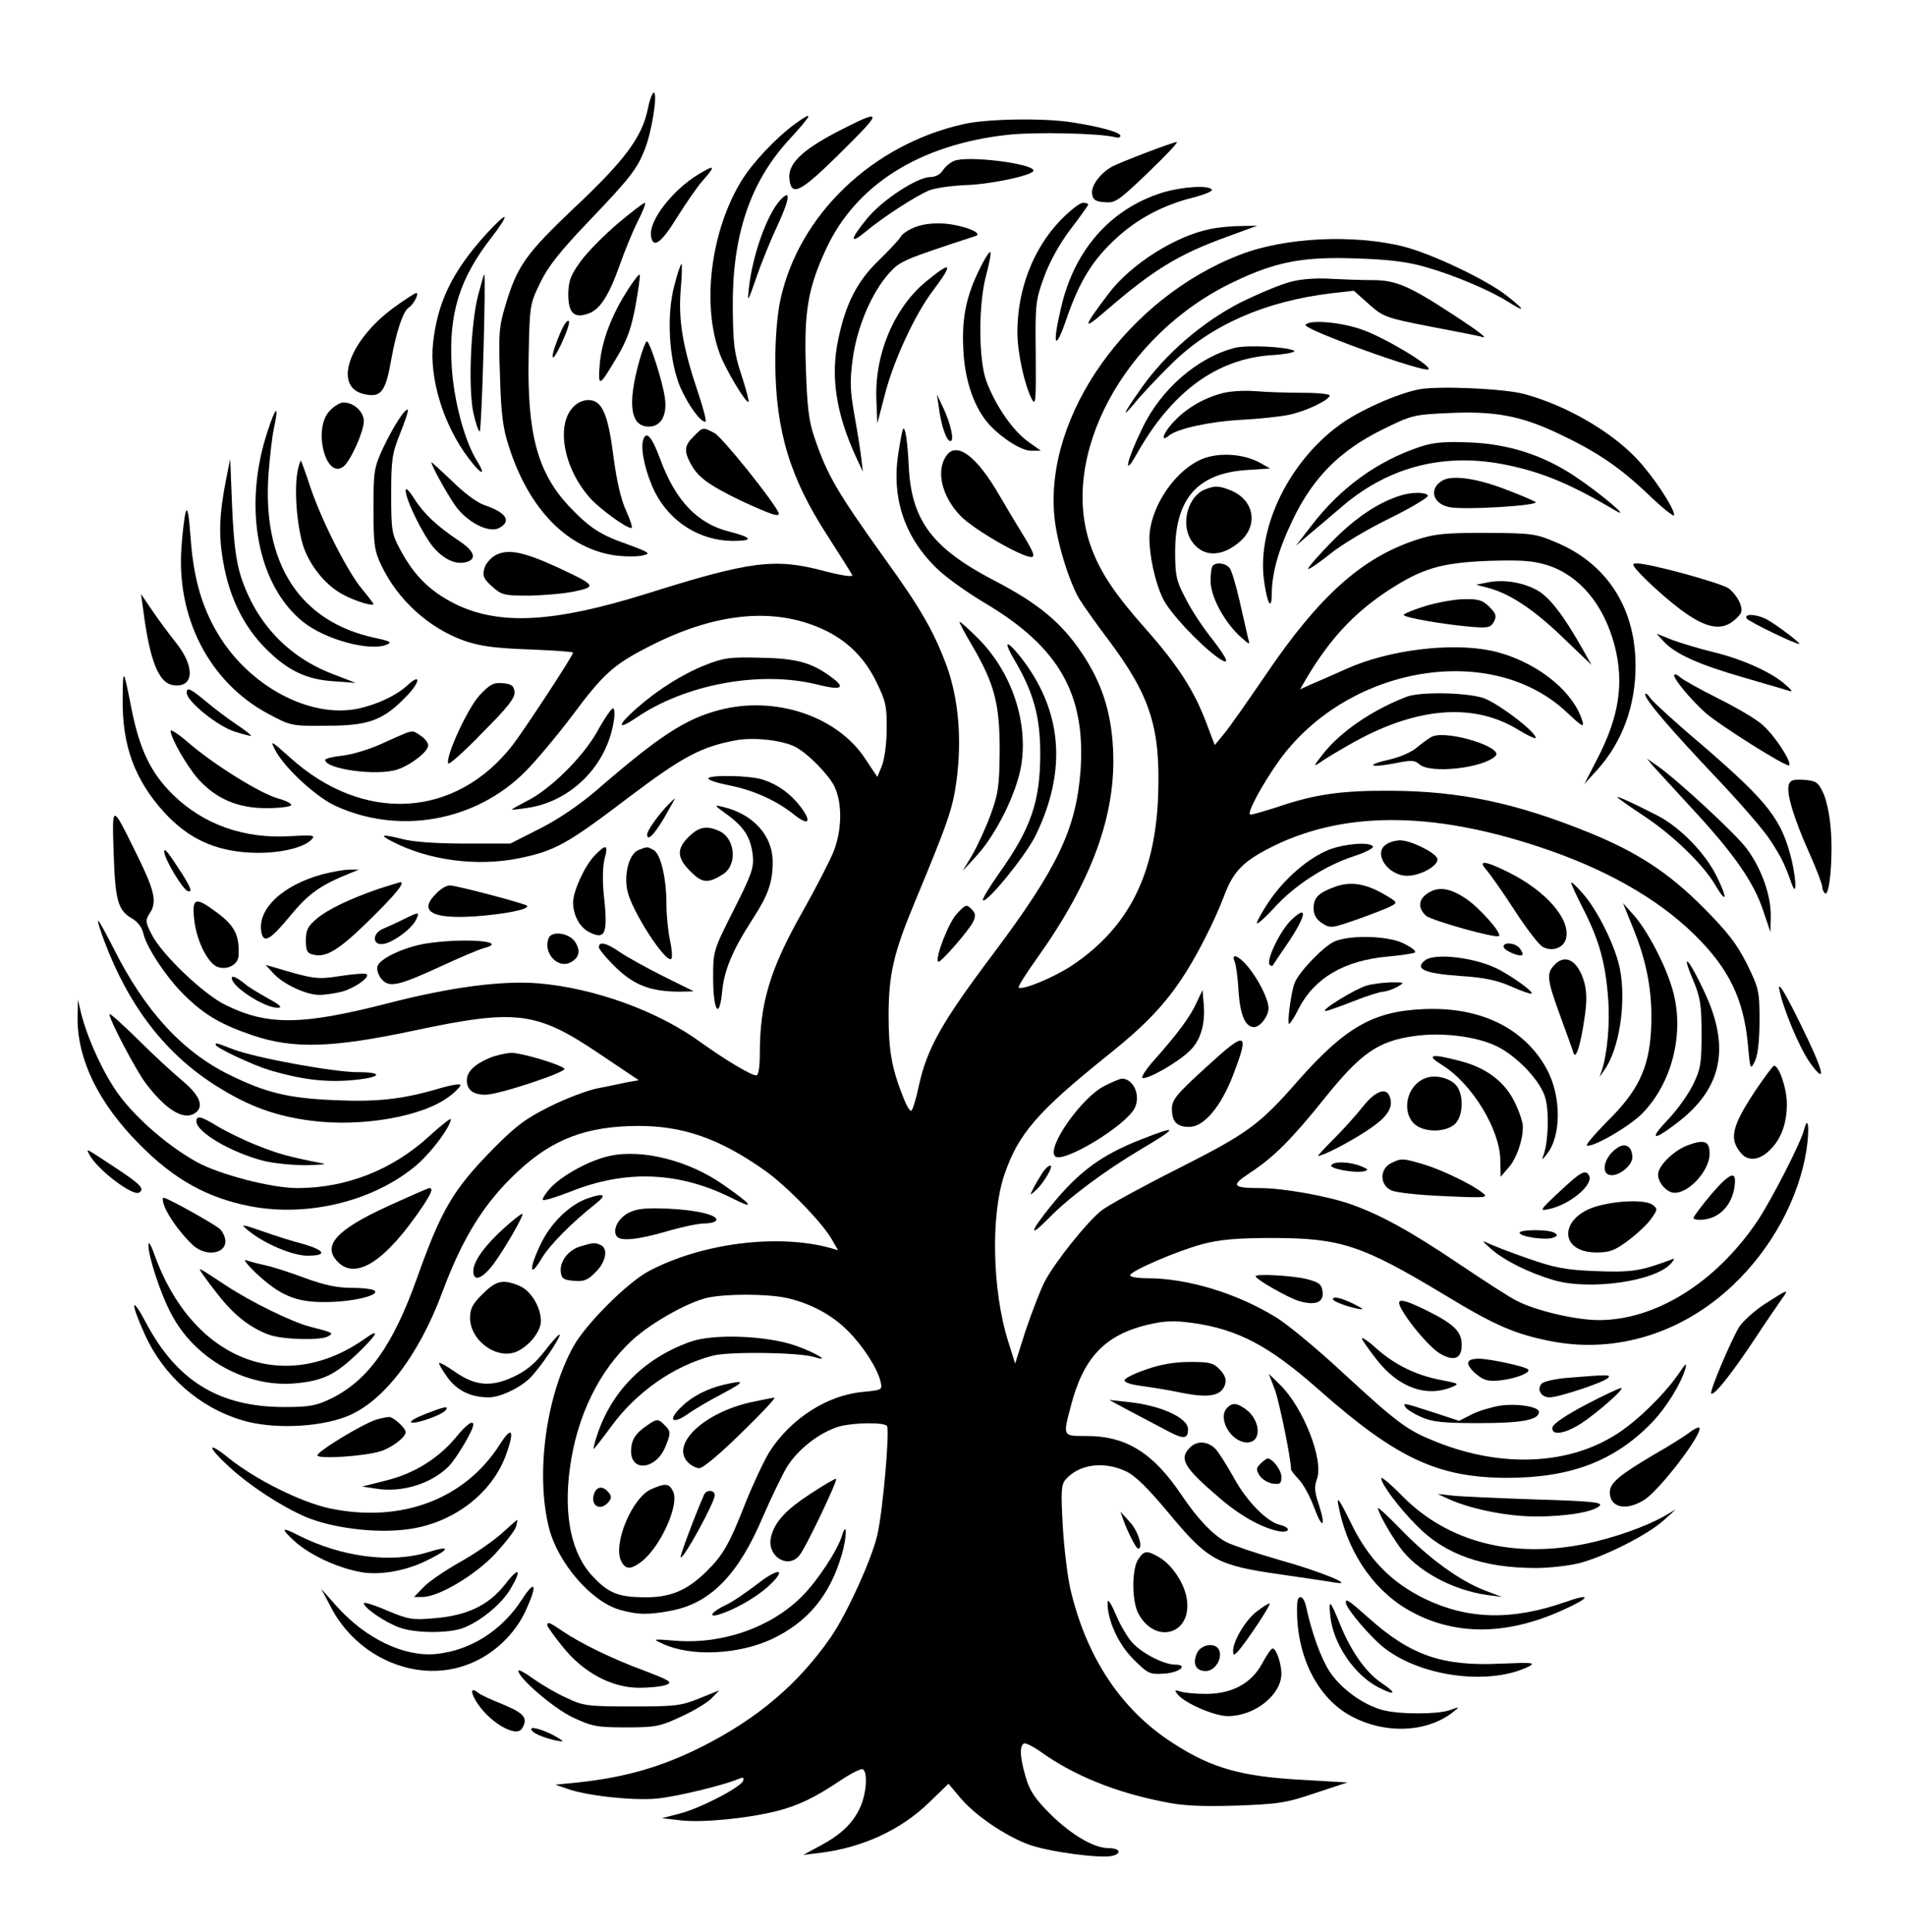 <?xml version="1.0" standalone="no"?>
<!DOCTYPE svg PUBLIC "-//W3C//DTD SVG 20010904//EN"
 "http://www.w3.org/TR/2001/REC-SVG-20010904/DTD/svg10.dtd">
<svg version="1.0" xmlns="http://www.w3.org/2000/svg"
 width="592pt" height="600pt" viewBox="0 0 592 600"
 preserveAspectRatio="xMidYMid meet">

<g transform="translate(0,600) scale(0.1,-0.1)"
fill="#000000" stroke="none">
<path d="M2012 5661 c-18 -87 -72 -160 -230 -308 -148 -141 -176 -179 -212
-301 -20 -66 -22 -89 -17 -220 3 -114 9 -163 27 -217 63 -199 185 -322 337
-341 29 -3 65 -3 80 1 25 6 21 9 -47 34 -88 31 -118 51 -184 120 -97 105 -129
225 -124 466 3 157 4 161 36 227 24 50 62 98 150 190 129 135 151 163 175 225
21 53 39 165 29 175 -4 4 -14 -19 -20 -51z"/>
<path d="M2469 5615 c-61 -45 -133 -122 -167 -178 -95 -157 -123 -384 -66
-537 18 -48 82 -155 89 -148 2 2 -8 40 -22 83 -23 69 -26 98 -27 210 -2 222
53 387 172 518 77 84 82 96 21 52z"/>
<path d="M2597 5589 c-108 -57 -151 -99 -145 -146 6 -54 34 -40 149 73 146
144 146 150 -4 73z"/>
<path d="M2995 5615 c-285 -63 -514 -282 -571 -546 -10 -45 -16 -120 -16 -194
1 -212 45 -359 163 -540 39 -61 73 -115 76 -121 3 -7 -32 -2 -89 13 -152 40
-226 31 -553 -72 -286 -89 -454 -98 -591 -31 -79 40 -128 88 -172 171 -25 46
-27 59 -27 170 0 108 3 127 28 189 15 38 26 70 24 73 -8 7 -45 -51 -77 -118
-28 -61 -30 -71 -30 -189 0 -110 3 -131 24 -175 51 -108 148 -196 258 -235 49
-17 94 -23 201 -27 75 -3 137 -7 137 -10 0 -9 -146 -232 -187 -286 -177 -229
-465 -246 -693 -39 -59 53 -62 54 -45 22 28 -54 124 -143 185 -172 198 -92
436 -50 591 105 34 34 100 113 146 174 96 129 128 158 233 212 207 108 392
127 545 57 75 -34 130 -88 167 -164 29 -59 33 -76 32 -147 0 -46 -7 -94 -15
-114 l-14 -34 -38 57 c-87 132 -279 196 -452 151 -107 -28 -188 -81 -385 -252
-52 -44 -118 -89 -174 -117 l-91 -46 -140 0 c-89 0 -161 5 -195 14 -63 16 -74
14 -33 -7 113 -59 263 -79 393 -53 114 23 151 44 342 189 168 127 226 158 335
178 55 10 144 0 184 -21 39 -21 100 -83 120 -121 26 -53 25 -139 -4 -209 -13
-30 -55 -112 -94 -181 -101 -178 -133 -284 -133 -441 0 -42 -4 -68 -11 -68
-16 0 -96 48 -170 101 -135 99 -332 170 -507 185 -115 9 -274 -12 -471 -63
-262 -67 -369 -69 -499 -5 -68 32 -200 158 -231 220 -20 39 -20 44 -5 67 23
35 13 73 -46 191 -73 148 -72 148 -67 -6 5 -146 13 -177 56 -202 18 -10 32
-28 36 -46 9 -44 76 -144 132 -197 61 -59 112 -88 209 -121 125 -42 245 -39
499 15 320 68 381 60 577 -72 l122 -82 -35 -6 c-19 -4 -60 -13 -92 -19 -32 -6
-100 -32 -150 -57 -76 -38 -106 -61 -176 -132 -124 -126 -160 -188 -236 -401
-74 -208 -151 -316 -265 -373 -48 -23 -67 -27 -147 -27 -201 0 -333 80 -429
261 -47 89 -50 65 -4 -36 58 -128 168 -226 302 -266 92 -28 234 -23 323 11
114 44 225 188 299 387 64 172 132 280 236 376 106 99 212 139 369 140 141 1
256 -39 396 -138 67 -47 180 -163 209 -215 l19 -33 -24 7 c-164 45 -400 15
-564 -72 -66 -35 -194 -163 -233 -232 -86 -154 -119 -397 -77 -565 28 -110
132 -230 221 -255 57 -16 91 -16 166 -1 118 25 203 114 277 289 24 55 57 124
74 154 35 57 103 110 165 128 46 12 139 13 147 1 9 -15 -13 -265 -30 -338 -17
-75 -95 -246 -144 -317 -101 -146 -228 -254 -403 -342 -124 -62 -235 -94 -383
-110 l-70 -7 38 -13 c62 -22 205 -37 278 -30 61 6 206 41 253 61 14 6 18 5 14
-6 -7 -20 -134 -86 -198 -102 l-54 -14 61 -7 c66 -7 204 6 295 29 68 17 121
43 201 97 32 21 62 36 67 33 16 -10 11 -77 -9 -120 -23 -49 -60 -84 -126 -119
l-50 -27 50 6 c132 16 251 70 340 156 l61 59 37 -44 c44 -53 138 -117 210
-144 60 -23 225 -45 262 -36 31 8 23 24 -12 24 -45 0 -115 41 -180 105 -48 48
-65 73 -77 115 -18 61 -20 96 -6 105 5 3 31 -10 57 -29 99 -70 226 -122 372
-151 65 -14 117 -16 230 -13 132 5 155 8 246 39 l100 33 -138 8 c-190 10 -283
36 -402 113 -162 103 -271 267 -321 482 -8 37 -19 123 -23 192 -6 108 -5 129
8 145 41 48 117 59 187 27 30 -14 68 -51 137 -134 120 -144 148 -159 345 -187
75 -11 151 -22 167 -25 70 -12 -45 35 -171 70 -70 20 -144 45 -164 55 -41 21
-90 72 -139 145 -89 133 -173 185 -296 185 -75 0 -74 -2 -49 93 39 151 106
221 240 253 52 12 81 13 139 5 141 -20 237 -71 391 -207 242 -214 370 -273
584 -274 198 0 335 52 451 172 45 47 90 120 104 168 5 19 0 15 -20 -15 -44
-64 -125 -144 -189 -186 -150 -99 -359 -109 -563 -28 -93 37 -119 56 -297 220
-80 74 -172 150 -205 169 -121 74 -273 120 -398 120 -29 0 -53 4 -53 9 0 13
146 76 225 97 53 14 106 19 215 19 215 0 280 -22 539 -178 158 -96 220 -122
336 -144 198 -36 400 27 556 174 122 115 206 270 230 422 10 69 5 111 -8 61
-11 -42 -102 -219 -145 -283 -129 -191 -316 -307 -492 -307 -71 0 -195 29
-253 59 -22 10 -103 63 -182 116 -150 101 -246 154 -339 186 -72 25 -209 49
-277 49 -88 0 -93 8 -33 47 74 49 127 101 233 233 111 138 164 176 276 192 88
13 198 -1 261 -33 63 -32 135 -109 148 -160 12 -42 9 -133 -5 -174 -7 -20 -7
-20 9 0 46 56 46 181 0 265 -69 126 -204 193 -379 186 -158 -6 -245 -55 -392
-221 -122 -140 -158 -165 -375 -275 -111 -56 -217 -114 -236 -129 -46 -36
-147 -163 -178 -223 -14 -28 -40 -96 -59 -152 l-32 -101 -22 70 c-49 156 -54
390 -12 515 43 128 104 198 321 372 110 88 170 149 227 233 47 69 104 181 134
260 28 75 56 106 136 148 225 118 504 120 846 6 202 -67 365 -159 480 -272
107 -105 153 -200 166 -342 7 -79 8 -79 22 -50 9 19 14 64 14 126 0 91 -2 99
-39 175 -32 63 -59 98 -135 175 -111 111 -207 173 -360 235 -223 90 -396 127
-611 128 -155 1 -237 -11 -354 -51 -38 -12 -75 -23 -82 -23 -15 0 38 97 92
172 215 292 658 365 890 146 47 -44 55 -49 49 -28 -29 97 -150 190 -283 219
-125 26 -316 3 -447 -55 -44 -20 -95 -42 -114 -50 l-33 -15 22 38 c72 120 147
200 250 268 107 70 166 87 312 93 102 3 137 1 183 -13 101 -32 176 -122 210
-250 30 -117 14 -222 -55 -354 l-39 -76 41 45 c77 86 118 198 118 322 0 180
-89 318 -248 384 -63 27 -76 28 -217 29 -131 0 -159 -3 -220 -23 -167 -56
-299 -175 -463 -417 -56 -82 -114 -165 -130 -184 l-29 -35 -27 71 c-38 100
-88 177 -186 288 -96 108 -141 175 -170 253 -105 281 100 665 443 827 131 63
218 79 387 72 96 -3 157 -11 210 -27 85 -24 198 -72 252 -106 57 -36 57 -29 0
16 -62 50 -235 132 -322 154 -154 39 -370 29 -508 -25 -349 -134 -608 -499
-577 -814 7 -77 45 -200 77 -255 12 -19 51 -75 89 -125 133 -177 164 -276 156
-490 -10 -244 -93 -407 -268 -524 -56 -37 -155 -78 -165 -68 -3 2 22 42 55 88
173 242 249 451 238 654 -6 117 -36 206 -97 297 -63 94 -135 154 -272 225
-190 99 -255 184 -265 346 -4 86 -11 132 -18 125 -2 -2 -9 -37 -15 -77 -21
-135 18 -255 114 -351 28 -29 98 -79 155 -113 231 -137 314 -284 297 -522 -14
-180 -71 -301 -273 -570 -158 -210 -204 -292 -229 -407 -9 -43 -20 -78 -24
-78 -5 0 -15 17 -23 38 -37 92 -47 148 -47 257 0 127 15 194 80 350 106 255
119 293 131 381 17 129 6 253 -30 354 -40 108 -81 180 -193 335 -148 207 -178
258 -218 375 -18 52 -23 95 -27 217 -6 173 6 247 62 368 92 200 289 325 562
356 89 10 290 5 336 -7 9 -3 17 -1 17 4 0 11 -61 28 -150 42 -89 14 -263 11
-335 -5z m-553 -3646 c73 -16 142 -52 192 -103 46 -46 91 -115 101 -157 6 -26
5 -26 -54 -32 -111 -10 -224 -82 -291 -186 -17 -28 -51 -100 -75 -160 -50
-128 -70 -162 -122 -213 -62 -60 -113 -80 -194 -79 -78 1 -109 13 -156 63 -68
70 -93 189 -73 338 22 163 91 303 194 398 58 53 171 117 232 131 56 13 184 13
246 0z"/>
<path d="M2145 1833 c-149 -53 -252 -160 -295 -305 -5 -16 -7 -28 -6 -28 2 0
26 31 54 69 78 107 193 188 314 220 49 14 270 11 318 -4 54 -17 3 14 -60 36
-90 31 -254 37 -325 12z"/>
<path d="M2247 1699 c-50 -12 -96 -35 -129 -67 -48 -45 -29 -59 25 -19 18 12
63 39 102 59 71 38 71 43 2 27z"/>
<path d="M2333 1645 c-145 -32 -249 -129 -198 -185 10 -11 27 -20 37 -20 12 0
67 47 131 110 62 60 108 109 102 109 -5 0 -38 -7 -72 -14z"/>
<path d="M2010 1573 c-38 -26 -49 -45 -50 -80 0 -66 77 -57 106 12 18 43 18
50 -2 69 -19 20 -24 20 -54 -1z"/>
<path d="M2023 1375 c-60 -26 -121 -173 -93 -225 14 -26 30 -25 64 1 59 47
118 179 96 218 -12 24 -23 25 -67 6z"/>
<path d="M1845 1360 c-12 -37 20 -55 45 -25 10 12 10 18 0 30 -17 21 -37 19
-45 -5z"/>
<path d="M2187 1358 c-31 -71 -76 -192 -73 -195 8 -8 106 171 106 193 0 17
-26 18 -33 2z"/>
<path d="M3560 5526 c-47 -18 -94 -37 -105 -43 -37 -20 -67 -60 -63 -85 2 -18
10 -24 39 -26 33 -3 43 4 135 92 54 52 95 95 89 95 -5 0 -48 -15 -95 -33z"/>
<path d="M2963 5500 c-12 -5 -28 -18 -35 -30 -8 -12 -23 -20 -39 -20 -40 0
-150 -72 -196 -129 -53 -64 -55 -83 -5 -41 51 43 160 114 199 129 18 7 67 14
110 16 79 2 213 31 213 45 0 22 -207 48 -247 30z"/>
<path d="M2170 5459 c-81 -49 -155 -144 -148 -192 6 -41 32 -22 81 58 27 43
62 94 78 112 43 49 41 53 -11 22z"/>
<path d="M3608 5401 c-160 -51 -271 -178 -312 -355 -29 -122 -19 -141 17 -35
40 116 81 182 154 249 66 61 146 103 237 126 36 9 63 20 60 25 -9 15 -95 9
-156 -10z"/>
<path d="M2423 5378 c-41 -45 -86 -171 -97 -273 -5 -47 -4 -45 24 35 16 47 46
120 66 162 38 83 41 113 7 76z"/>
<path d="M1919 5306 c-42 -36 -94 -88 -115 -117 -32 -44 -38 -61 -39 -102 0
-59 18 -77 62 -61 36 12 64 55 98 151 15 43 40 104 56 136 16 31 26 57 22 57
-5 0 -42 -29 -84 -64z"/>
<path d="M3294 5316 c-85 -88 -134 -215 -134 -348 0 -63 22 -164 45 -208 12
-22 13 -4 12 140 -2 157 0 169 26 240 17 47 48 103 82 148 30 39 55 74 55 77
0 3 -8 5 -17 5 -9 0 -40 -24 -69 -54z"/>
<path d="M1510 5273 c-105 -116 -151 -211 -165 -339 -12 -110 33 -256 111
-358 40 -53 56 -56 24 -5 -38 62 -71 188 -77 291 -10 163 24 273 124 401 25
32 43 60 40 63 -2 3 -28 -21 -57 -53z"/>
<path d="M2846 5296 c-22 -8 -44 -22 -49 -32 -5 -9 -36 -42 -68 -73 -67 -65
-102 -134 -125 -243 -25 -116 -8 -231 55 -368 l21 -45 -4 35 c-2 19 -11 79
-21 134 -15 85 -16 110 -6 185 14 98 59 203 113 263 33 37 45 42 268 115 25 8
-32 32 -91 38 -35 3 -68 0 -93 -9z"/>
<path d="M3761 5289 c-109 -21 -248 -109 -317 -200 -82 -108 -84 -119 -9 -54
147 127 225 175 377 230 l93 34 -50 -1 c-27 0 -70 -4 -94 -9z"/>
<path d="M3047 5173 c-45 -88 -60 -157 -55 -257 4 -97 34 -184 81 -235 41 -44
100 -81 130 -81 l30 0 -42 30 c-46 34 -98 109 -127 185 -25 67 -26 242 0 334
9 35 15 65 12 68 -2 3 -16 -17 -29 -44z"/>
<path d="M2095 5115 c-26 -94 -17 -238 19 -320 26 -57 61 -105 77 -105 4 0 -5
38 -21 85 -49 145 -63 227 -56 321 4 46 5 84 3 84 -3 0 -13 -29 -22 -65z"/>
<path d="M2878 5127 c-100 -81 -162 -227 -156 -369 l3 -73 23 88 c27 107 95
253 151 326 63 84 57 92 -21 28z"/>
<path d="M1485 5083 c-23 -89 -31 -286 -15 -364 7 -32 16 -59 20 -59 6 0 20
478 14 488 -1 1 -9 -28 -19 -65z"/>
<path d="M1952 5103 c-52 -80 -83 -162 -89 -232 -6 -76 -3 -75 54 21 31 52 44
89 57 159 9 50 15 93 13 96 -3 2 -18 -18 -35 -44z"/>
<path d="M4010 5125 c-30 -7 -101 -37 -158 -65 -117 -60 -232 -159 -306 -264
-58 -82 -66 -101 -20 -46 20 25 72 80 115 122 120 118 287 192 493 217 l71 8
46 -41 c45 -40 52 -43 190 -70 79 -15 150 -29 157 -31 28 -10 7 8 -88 70 -133
87 -175 105 -247 105 -32 0 -89 2 -128 4 -42 3 -92 0 -125 -9z"/>
<path d="M1225 5046 c-144 -105 -193 -252 -90 -271 49 -10 63 10 80 107 16 89
37 152 55 163 14 8 33 45 23 45 -4 0 -35 -20 -68 -44z"/>
<path d="M1742 4970 c-34 -77 -34 -112 -1 -43 17 35 29 69 26 75 -3 7 -14 -7
-25 -32z"/>
<path d="M4055 4991 c-8 -14 369 -150 382 -138 10 11 -139 100 -206 123 -67
24 -165 32 -176 15z"/>
<path d="M1986 4880 c-38 -135 -28 -205 29 -205 38 0 58 35 50 90 -7 51 -47
175 -56 175 -3 0 -14 -27 -23 -60z"/>
<path d="M3837 4920 c-116 -29 -231 -128 -289 -250 -48 -98 -61 -157 -19 -83
109 195 249 299 422 310 44 3 75 9 68 14 -24 12 -142 18 -182 9z"/>
<path d="M4409 4791 c-69 -13 -190 -67 -250 -112 -154 -113 -252 -312 -234
-474 9 -73 24 -107 25 -53 0 68 21 142 66 235 62 129 145 213 276 278 93 46
99 47 205 52 144 7 225 -8 340 -62 123 -58 193 -105 286 -194 42 -40 77 -68
77 -61 0 23 -68 125 -118 177 -82 86 -221 165 -347 199 -62 17 -264 26 -326
15z"/>
<path d="M3790 4777 c-59 -17 -111 -49 -150 -93 -30 -34 -35 -59 -8 -36 27 21
127 43 223 48 55 3 123 10 150 16 52 11 125 46 125 60 0 4 -37 8 -82 8 -46 0
-112 2 -148 5 -38 3 -84 0 -110 -8z"/>
<path d="M2916 4735 c7 -57 24 -105 36 -105 13 0 1 54 -23 105 l-19 40 6 -40z"/>
<path d="M1797 4749 c-73 -43 -56 -191 34 -294 31 -35 113 -95 130 -95 5 0 -3
24 -16 53 -16 34 -30 94 -40 172 -16 125 -34 168 -71 172 -10 2 -27 -2 -37 -8z"/>
<path d="M1025 4725 c-55 -54 -13 -219 43 -173 22 19 62 108 62 140 0 29 -31
58 -63 58 -10 0 -29 -11 -42 -25z"/>
<path d="M832 4663 c-79 -235 -33 -481 110 -595 68 -54 203 -91 257 -71 20 8
16 11 -35 22 -233 50 -350 231 -330 509 4 51 11 116 17 143 16 73 6 69 -19 -8z"/>
<path d="M2155 4645 c-29 -28 -31 -45 -11 -83 23 -44 56 -68 157 -117 93 -43
124 -54 117 -37 -16 36 -176 236 -199 247 -36 19 -36 19 -64 -10z"/>
<path d="M1997 4631 c-8 -30 10 -105 37 -159 47 -93 139 -151 241 -152 67 0
63 10 -10 29 -98 24 -167 96 -214 224 -27 73 -45 92 -54 58z"/>
<path d="M4410 4612 c-132 -44 -247 -127 -337 -245 l-48 -62 41 35 c23 19 70
59 105 89 146 124 321 167 513 126 110 -23 197 -60 334 -141 53 -31 -51 57
-127 107 -99 66 -208 101 -331 105 -73 3 -108 0 -150 -14z"/>
<path d="M2942 4588 c-37 -47 -18 -129 42 -191 41 -42 189 -127 219 -127 13 0
7 15 -22 63 -21 34 -57 94 -79 132 -68 117 -128 162 -160 123z"/>
<path d="M3722 4569 c-81 -41 -151 -151 -152 -240 0 -56 18 -139 42 -188 21
-44 111 -140 170 -183 42 -29 34 -8 -26 69 -25 32 -59 84 -75 117 -27 51 -31
68 -31 142 0 164 68 243 220 254 l75 5 -34 19 c-55 29 -137 32 -189 5z"/>
<path d="M703 4515 c-22 -111 -25 -177 -9 -264 19 -108 64 -198 131 -265 68
-69 128 -97 213 -102 l67 -5 -70 27 c-140 53 -240 159 -287 304 -15 48 -22
104 -27 215 l-6 150 -12 -60z"/>
<path d="M924 4535 c-12 -66 1 -196 25 -250 26 -59 72 -110 121 -134 36 -19
90 -35 90 -27 0 2 -16 23 -36 47 -45 54 -126 214 -160 316 -14 43 -28 80 -29
82 -2 1 -7 -13 -11 -34z"/>
<path d="M1340 4564 c0 -10 45 -92 73 -133 36 -52 105 -88 137 -71 40 21 23
48 -45 71 -24 8 -65 39 -102 76 -35 33 -63 59 -63 57z"/>
<path d="M4483 4509 c-46 -24 -35 -73 18 -84 45 -10 285 5 268 16 -8 5 -48 22
-90 38 -87 34 -164 46 -196 30z"/>
<path d="M1260 4477 c0 -30 55 -141 88 -179 34 -38 70 -53 103 -43 30 10 22
33 -22 63 -71 47 -112 86 -141 131 -16 26 -28 38 -28 28z"/>
<path d="M3743 4480 c-53 -21 -76 -105 -44 -157 33 -53 92 -56 150 -7 60 50
48 129 -24 160 -39 16 -51 16 -82 4z"/>
<path d="M4350 4461 c-70 -22 -140 -69 -213 -143 -43 -44 -76 -82 -74 -85 3
-2 34 19 69 47 34 28 118 78 186 111 67 33 120 65 117 70 -7 11 -49 11 -85 0z"/>
<path d="M577 4410 c-4 -14 -10 -61 -13 -105 -18 -222 86 -424 269 -522 71
-38 73 -38 182 -37 129 0 174 16 245 89 44 44 50 77 7 38 -35 -33 -95 -61
-155 -74 -150 -31 -338 70 -435 232 -51 86 -76 174 -85 299 -5 70 -10 97 -15
80z"/>
<path d="M1538 4275 c-15 -9 -31 -27 -34 -42 -6 -22 -1 -32 25 -55 29 -26 37
-28 114 -28 45 1 108 6 141 13 71 15 68 19 -57 77 -103 47 -151 56 -189 35z"/>
<path d="M3767 4243 c-4 -3 -7 -25 -7 -47 0 -48 41 -125 90 -171 33 -30 33
-30 26 -5 -3 14 -15 65 -26 114 -11 49 -25 95 -31 102 -12 15 -41 19 -52 7z"/>
<path d="M5081 4233 c28 -34 112 -109 158 -140 66 -45 110 -51 147 -20 25 22
27 28 19 52 -6 16 -21 36 -35 47 -23 17 -242 77 -284 78 -16 0 -17 -2 -5 -17z"/>
<path d="M4620 4191 l-35 -7 30 -8 c68 -16 143 -64 234 -151 l94 -90 -28 50
c-60 106 -102 160 -141 182 -46 25 -104 34 -154 24z"/>
<path d="M445 4105 c20 -157 48 -227 93 -233 64 -9 69 55 10 130 -23 29 -58
76 -76 103 l-34 50 7 -50z"/>
<path d="M4428 4118 c-38 -12 -68 -24 -68 -28 0 -8 126 -30 212 -37 50 -4 58
-2 68 16 9 18 7 25 -14 46 -21 21 -34 25 -78 24 -29 0 -83 -10 -120 -21z"/>
<path d="M5425 4079 c6 -9 149 -79 163 -79 9 0 -72 61 -100 76 -32 17 -72 19
-63 3z"/>
<path d="M2980 4068 c0 -3 18 -37 40 -74 69 -118 85 -180 85 -324 -1 -111 -4
-134 -28 -200 -15 -41 -41 -97 -57 -125 l-30 -50 45 49 c61 68 123 194 137
279 22 137 -31 293 -137 397 -30 30 -55 52 -55 48z"/>
<path d="M5169 4006 c36 -38 110 -71 246 -110 66 -19 129 -38 140 -41 15 -5
12 0 -10 19 -42 38 -136 80 -225 101 -41 10 -97 27 -125 37 l-50 20 24 -26z"/>
<path d="M3155 3943 c55 -95 76 -170 76 -283 0 -148 -28 -232 -127 -371 -31
-44 -54 -82 -51 -85 11 -11 131 136 163 200 100 204 84 392 -49 559 -45 55
-51 45 -12 -20z"/>
<path d="M2192 3935 c-71 -28 -148 -76 -216 -136 -59 -52 -60 -69 -1 -29 153
105 386 148 563 104 71 -18 89 -12 52 17 -65 50 -111 64 -225 66 -97 3 -117 0
-173 -22z"/>
<path d="M381 3830 c-2 -146 38 -253 129 -353 74 -81 156 -119 265 -125 86 -5
171 14 195 43 9 11 -2 12 -67 8 -143 -9 -270 35 -366 129 -68 67 -103 139
-128 264 -26 131 -27 133 -28 34z"/>
<path d="M5200 3902 c0 -12 48 -71 95 -114 39 -36 254 -172 262 -165 9 10 -45
93 -82 125 -19 18 -81 54 -137 82 -56 28 -110 58 -120 67 -10 9 -18 11 -18 5z"/>
<path d="M1490 3841 c-36 -38 -106 -189 -98 -212 2 -6 50 37 106 95 81 81 103
110 100 128 -2 18 -10 24 -36 26 -28 3 -40 -3 -72 -37z"/>
<path d="M580 3848 c0 -26 95 -103 148 -120 28 -9 52 -15 52 -13 0 2 -21 19
-47 36 -27 18 -69 50 -94 71 -48 40 -59 45 -59 26z"/>
<path d="M4369 3836 c-107 -41 -206 -109 -260 -178 -29 -37 -31 -41 -9 -26 14
10 54 34 89 54 203 117 383 134 524 49 31 -19 57 -31 57 -27 0 18 -102 97
-155 121 -44 20 -202 24 -246 7z"/>
<path d="M5110 3843 c0 -17 81 -111 226 -264 70 -74 144 -159 164 -191 33 -51
43 -71 65 -133 15 -42 15 6 1 69 -31 130 -70 181 -278 361 -82 69 -155 136
-163 148 -8 12 -15 16 -15 10z"/>
<path d="M1855 3728 c-45 -80 -146 -180 -219 -216 -25 -13 -46 -25 -46 -26 0
-2 23 1 50 5 135 21 244 131 266 267 4 23 3 42 -2 42 -5 0 -27 -32 -49 -72z"/>
<path d="M530 3730 c0 -22 52 -112 86 -150 55 -61 123 -90 210 -90 40 0 75 4
78 9 3 5 -15 14 -40 21 -57 16 -199 105 -276 171 -32 28 -58 45 -58 39z"/>
<path d="M1260 3723 c-8 -3 -44 -19 -79 -35 -36 -16 -89 -32 -118 -35 -29 -3
-53 -9 -53 -13 0 -29 162 -51 224 -30 43 14 96 56 96 75 0 8 -10 21 -22 29
-24 17 -25 17 -48 9z"/>
<path d="M4450 3713 c-8 -3 -29 -18 -46 -32 -17 -16 -54 -32 -88 -40 -76 -17
-64 -27 15 -12 53 11 63 10 78 -3 33 -30 198 -12 236 26 27 26 -145 80 -195
61z"/>
<path d="M5136 3619 c12 -13 67 -73 123 -134 126 -136 188 -225 217 -312 l23
-68 1 52 c0 63 -28 143 -73 205 -31 44 -217 216 -280 260 l-32 22 21 -25z"/>
<path d="M2200 3582 c0 -5 29 -14 64 -21 76 -15 147 -47 201 -90 47 -38 58
-25 21 24 -31 40 -69 68 -115 83 -39 14 -171 16 -171 4z"/>
<path d="M5556 3563 c-8 -26 14 -101 63 -211 23 -51 41 -99 41 -107 0 -7 4
-16 9 -20 14 -8 25 118 17 203 -3 42 -14 92 -24 111 -15 32 -22 36 -59 39 -33
2 -42 -1 -47 -15z"/>
<path d="M5025 3522 c6 -5 44 -32 85 -59 87 -58 181 -149 217 -211 36 -61 40
-45 6 24 -35 73 -113 153 -183 190 -80 41 -137 67 -125 56z"/>
<path d="M2068 3493 c-30 -33 -58 -74 -58 -85 0 -22 21 -2 53 52 19 33 34 60
33 60 -1 0 -14 -12 -28 -27z"/>
<path d="M2257 3471 c54 -39 74 -71 81 -126 4 -40 -2 -58 -59 -171 -63 -125
-64 -127 -64 -210 0 -103 19 -135 28 -44 6 66 32 129 95 226 48 74 62 114 62
177 0 82 -61 149 -155 171 -28 7 -28 6 12 -23z"/>
<path d="M2139 3401 c-38 -38 -37 -65 6 -108 36 -36 54 -38 101 -8 45 29 38
111 -12 134 -40 18 -63 13 -95 -18z"/>
<path d="M4308 3379 c-46 -26 1 -99 63 -99 43 0 101 34 93 54 -7 19 -83 56
-115 56 -13 0 -32 -5 -41 -11z"/>
<path d="M4128 3361 c-65 -26 -139 -90 -188 -163 -22 -33 -38 -63 -36 -66 3
-2 28 20 55 50 63 69 156 129 244 158 37 12 65 26 61 31 -9 15 -86 9 -136 -10z"/>
<path d="M1847 3343 c-32 -34 -66 -109 -67 -145 0 -40 20 -78 50 -93 51 -26
59 -5 45 120 -4 42 -3 85 3 108 12 44 5 47 -31 10z"/>
<path d="M1983 3360 c-29 -12 -46 -75 -34 -128 14 -63 120 -226 136 -210 4 4
2 30 -4 58 -6 28 -11 78 -11 110 0 83 -18 158 -40 170 -21 11 -18 11 -47 0z"/>
<path d="M510 3355 c1 -24 59 -120 74 -123 14 -3 9 10 -19 55 -42 65 -55 82
-55 68z"/>
<path d="M4617 3298 c11 -13 51 -69 87 -125 37 -57 76 -108 88 -114 29 -16 65
-3 72 26 15 59 -61 147 -177 205 -74 37 -99 40 -70 8z"/>
<path d="M1003 3285 c-126 -34 -205 -109 -191 -181 7 -35 28 -23 88 50 59 71
93 96 190 135 l25 10 -30 0 c-16 0 -54 -7 -82 -14z"/>
<path d="M1178 3240 c-93 -32 -161 -65 -195 -94 -27 -23 -33 -35 -33 -67 0
-32 4 -40 23 -44 39 -10 78 13 170 103 85 83 117 122 100 122 -4 -1 -34 -10
-65 -20z"/>
<path d="M4147 3246 c-52 -19 -67 -34 -67 -67 0 -20 8 -34 26 -46 26 -17 30
-16 108 11 45 16 92 34 105 41 23 12 23 12 -21 38 -57 33 -104 40 -151 23z"/>
<path d="M4880 3258 c0 -4 18 -43 40 -86 48 -95 67 -165 75 -275 6 -75 -3
-172 -20 -222 l-7 -20 14 20 c48 66 70 213 49 318 -15 71 -69 180 -115 232
-19 22 -35 37 -36 33z"/>
<path d="M1355 3225 c-56 -55 -15 -80 120 -71 89 6 172 22 162 33 -8 7 -219
63 -240 63 -10 0 -29 -11 -42 -25z"/>
<path d="M4432 3224 c-27 -19 -28 -45 -3 -68 17 -15 219 -72 227 -63 9 9 -61
88 -103 116 -51 34 -87 39 -121 15z"/>
<path d="M603 3146 c6 -62 38 -130 68 -147 30 -15 69 3 70 33 3 65 -12 94 -73
138 -61 45 -72 41 -65 -24z"/>
<path d="M2972 3162 c-25 -26 -69 -139 -58 -149 6 -6 98 100 109 125 8 18 7
26 -6 39 -15 15 -18 14 -45 -15z"/>
<path d="M5075 3111 c43 -108 59 -202 53 -313 -7 -118 -41 -188 -138 -283 -38
-39 -66 -71 -61 -73 19 -6 132 59 172 100 94 96 132 253 94 384 -21 75 -77
182 -120 231 l-34 38 34 -84z"/>
<path d="M1254 3145 c-22 -11 -51 -24 -65 -30 -33 -14 -33 -51 0 -47 29 3 86
44 102 73 14 28 11 28 -37 4z"/>
<path d="M4008 3140 c-34 -35 -77 -125 -64 -137 3 -3 7 -4 9 -2 1 2 24 37 51
76 55 83 58 116 4 63z"/>
<path d="M324 3077 c77 -205 193 -354 353 -453 96 -60 180 -91 291 -105 157
-20 346 13 428 76 19 14 34 30 34 35 0 5 -30 0 -67 -11 -112 -33 -191 -42
-323 -36 -145 6 -214 23 -328 79 -146 72 -263 199 -361 396 -23 45 -43 82 -46
82 -3 0 6 -28 19 -63z"/>
<path d="M1704 3086 c-18 -46 29 -96 68 -75 28 15 32 36 14 64 -19 28 -73 35
-82 11z"/>
<path d="M4145 3076 c-34 -15 -111 -95 -124 -129 -11 -29 -24 -127 -17 -127 3
0 17 21 30 48 49 95 142 149 276 161 44 4 82 10 85 13 4 4 -11 16 -34 27 -47
25 -167 28 -216 7z"/>
<path d="M1320 3069 c-69 -12 -144 -48 -148 -72 -2 -10 4 -28 14 -39 24 -26
51 -20 184 41 58 27 117 52 132 56 86 22 -65 33 -182 14z"/>
<path d="M1860 3058 c0 -6 24 -35 54 -64 57 -55 109 -74 199 -74 l42 1 -95 47
c-52 26 -113 60 -135 75 -42 29 -65 34 -65 15z"/>
<path d="M4670 3060 c0 -12 50 -33 58 -26 3 3 -1 12 -8 21 -14 17 -50 20 -50
5z"/>
<path d="M3835 3013 c4 -10 10 -52 12 -93 5 -73 21 -110 48 -110 19 0 45 34
45 59 0 27 -31 89 -65 130 -29 34 -52 42 -40 14z"/>
<path d="M4427 3018 c-35 -27 -4 -41 105 -49 78 -5 117 -13 162 -33 33 -15 61
-24 63 -22 6 6 -55 50 -102 75 -71 37 -196 52 -228 29z"/>
<path d="M4827 3002 c-24 -26 -22 -45 19 -157 20 -55 39 -107 41 -115 7 -23
22 22 34 105 8 51 8 83 0 113 -19 69 -60 92 -94 54z"/>
<path d="M5258 2958 c23 -55 27 -77 27 -168 0 -94 -3 -111 -27 -160 -15 -30
-50 -79 -77 -107 -60 -63 -48 -69 26 -12 142 107 169 235 86 410 -47 101 -74
129 -35 37z"/>
<path d="M849 2977 c31 -34 102 -67 143 -67 18 0 50 5 70 10 39 11 87 44 77
54 -3 4 -39 1 -80 -5 -75 -12 -84 -10 -209 27 l-25 7 24 -26z"/>
<path d="M720 2962 c0 -27 101 -92 142 -92 17 0 9 8 -31 30 -30 17 -62 36 -70
44 -25 20 -41 28 -41 18z"/>
<path d="M5526 2930 c10 -58 63 -185 96 -231 55 -76 42 -24 -31 123 -44 90
-68 130 -65 108z"/>
<path d="M4245 2939 c-35 -10 -146 -78 -128 -79 6 0 45 14 86 30 42 17 84 30
94 30 10 1 29 7 43 15 24 14 24 14 -20 14 -25 -1 -58 -5 -75 -10z"/>
<path d="M3717 2887 c-19 -43 -58 -96 -130 -177 -27 -30 -44 -56 -38 -58 16
-5 111 49 147 85 35 34 49 87 42 153 l-3 35 -18 -38z"/>
<path d="M241 2845 c-3 -133 65 -272 194 -401 107 -108 209 -164 340 -190 183
-36 392 17 523 131 46 41 102 117 102 139 0 4 -30 -19 -66 -52 -114 -105 -258
-162 -410 -162 -81 0 -242 42 -313 81 -88 49 -184 132 -239 205 -49 65 -102
181 -121 261 l-9 38 -1 -50z"/>
<path d="M340 2850 c0 -18 82 -174 113 -215 60 -79 113 -113 148 -95 35 19 23
55 -33 102 -29 24 -92 82 -140 130 -49 48 -88 83 -88 78z"/>
<path d="M3748 2687 c-95 -86 -108 -103 -108 -131 0 -40 15 -56 54 -56 45 0
98 62 136 161 52 136 42 140 -82 26z"/>
<path d="M670 2755 c0 -9 115 -63 168 -79 98 -29 174 -38 254 -31 92 8 104 25
19 25 -75 0 -314 44 -384 70 -58 22 -57 22 -57 15z"/>
<path d="M1520 2714 c-47 -20 -70 -43 -70 -69 0 -30 19 -45 58 -45 41 0 255
71 245 81 -15 14 -133 49 -165 49 -18 -1 -49 -8 -68 -16z"/>
<path d="M4481 2691 c92 -58 179 -201 179 -296 l1 -50 24 28 c25 28 45 84 45
128 0 14 -12 49 -26 77 -31 63 -88 106 -170 127 -91 24 -107 19 -53 -14z"/>
<path d="M5451 2611 c-73 -111 -81 -149 -43 -193 21 -25 55 -22 86 7 37 34 56
84 56 146 0 48 -24 119 -40 119 -3 0 -30 -36 -59 -79z"/>
<path d="M4424 2650 c-53 -22 -71 -98 -34 -138 28 -30 101 -31 130 -2 25 25
27 90 3 119 -21 24 -68 35 -99 21z"/>
<path d="M3432 2628 c-71 -34 -182 -192 -155 -219 24 -24 219 94 247 149 20
39 -3 91 -39 92 -5 0 -30 -10 -53 -22z"/>
<path d="M4233 2563 c-21 -27 -62 -72 -90 -100 -29 -29 -51 -53 -49 -53 15 0
93 40 148 76 67 43 88 74 74 109 -11 29 -45 16 -83 -32z"/>
<path d="M610 2517 c0 -33 107 -96 207 -122 31 -8 91 -14 133 -14 41 1 66 3
55 5 -107 21 -140 30 -205 56 -41 16 -96 43 -123 59 -52 32 -67 36 -67 16z"/>
<path d="M3544 2461 c-123 -48 -193 -100 -278 -204 -68 -84 -73 -106 -8 -40
60 62 172 146 285 213 118 70 118 77 1 31z"/>
<path d="M5245 2444 c-44 -15 -95 -64 -95 -92 0 -22 19 -47 41 -55 43 -14 119
62 119 120 0 38 -15 45 -65 27z"/>
<path d="M5022 2434 c-42 -29 -52 -84 -16 -84 27 0 64 32 64 55 0 34 -22 48
-48 29z"/>
<path d="M278 2413 c26 -47 134 -129 154 -117 18 11 5 25 -64 71 -108 71 -101
68 -90 46z"/>
<path d="M1894 2410 c-61 -13 -144 -58 -183 -98 -18 -20 -29 -38 -24 -39 6 -2
44 10 85 26 172 69 337 62 501 -20 75 -38 65 -22 -26 41 -106 75 -251 112
-353 90z"/>
<path d="M4320 2387 c-35 -18 -35 -67 1 -84 14 -7 88 -15 165 -18 130 -6 138
-5 119 10 -32 26 -125 71 -184 89 -65 19 -69 19 -101 3z"/>
<path d="M4135 2381 c-6 -11 73 -25 101 -19 16 4 14 7 -9 16 -34 14 -84 16
-92 3z"/>
<path d="M3238 2358 c-8 -13 -21 -34 -28 -48 -12 -24 -12 -24 6 -8 25 22 58
78 46 78 -5 0 -16 -10 -24 -22z"/>
<path d="M4844 2299 c-63 -59 -64 -61 -32 -54 65 14 140 77 123 105 -11 18
-25 11 -91 -51z"/>
<path d="M5317 2293 c-31 -37 -57 -71 -57 -76 0 -5 17 -7 38 -4 45 8 78 43 88
93 11 61 -8 57 -69 -13z"/>
<path d="M1205 2254 c-161 -74 -206 -123 -155 -174 57 -57 150 5 264 175 27
41 32 55 19 55 -5 -1 -62 -26 -128 -56z"/>
<path d="M1825 2278 c-57 -20 -116 -78 -147 -145 -36 -75 -33 -105 4 -42 25
42 93 111 169 171 35 28 26 34 -26 16z"/>
<path d="M511 2253 c12 -32 53 -88 88 -120 38 -36 101 -29 101 12 0 12 -8 29
-17 38 -19 16 -163 97 -175 97 -4 0 -3 -12 3 -27z"/>
<path d="M4965 2255 c-122 -32 -127 -145 -6 -145 40 0 57 6 98 37 27 20 59 50
71 67 21 29 21 32 5 44 -22 16 -104 14 -168 -3z"/>
<path d="M1952 2233 c-32 -17 -50 -52 -37 -72 10 -17 64 -12 154 14 47 14 100
25 117 25 18 0 35 4 38 9 10 16 -57 33 -149 37 -71 3 -97 0 -123 -13z"/>
<path d="M1567 2187 c-60 -54 -97 -104 -97 -135 0 -35 29 -24 65 25 38 53 95
153 87 153 -4 0 -28 -19 -55 -43z"/>
<path d="M770 2179 c49 -41 138 -79 185 -79 62 0 56 16 -12 36 -32 8 -89 26
-128 40 -67 23 -69 23 -45 3z"/>
<path d="M4720 2171 c0 -12 82 -24 104 -15 14 5 15 9 4 15 -17 11 -108 11
-108 0z"/>
<path d="M461 2134 c-1 -35 38 -154 72 -217 74 -140 236 -229 389 -213 82 8
120 27 188 92 62 59 73 82 23 46 -253 -178 -537 -65 -654 263 -10 29 -18 41
-18 29z"/>
<path d="M4630 2122 c42 -37 118 -75 196 -98 114 -33 320 -3 366 54 11 14 10
15 -6 8 -92 -34 -119 -38 -228 -34 -97 4 -128 10 -214 40 -55 19 -111 41 -125
48 -17 9 -14 4 11 -18z"/>
<path d="M1803 2129 c-38 -11 -66 -48 -61 -81 2 -19 10 -24 41 -26 30 -3 43 2
67 27 33 32 40 75 14 85 -18 7 -19 7 -61 -5z"/>
<path d="M795 2046 c74 -69 124 -91 215 -90 80 0 164 19 155 34 -4 6 -35 10
-70 10 -46 0 -86 8 -146 30 -45 17 -101 35 -124 40 -23 5 -50 12 -61 16 -10 4
4 -14 31 -40z"/>
<path d="M625 2049 c5 -8 28 -40 53 -71 48 -62 100 -103 159 -124 44 -15 161
-18 183 -4 17 10 15 11 -59 30 -56 15 -179 75 -257 126 -91 60 -88 58 -79 43z"/>
<path d="M3900 2036 c0 -9 98 -65 132 -76 52 -16 80 -6 76 28 -3 23 -10 29
-48 39 -42 11 -160 18 -160 9z"/>
<path d="M1499 1981 c-31 -30 -39 -46 -39 -74 0 -73 88 -134 149 -103 39 20
71 63 71 93 0 43 -31 94 -66 109 -52 22 -73 17 -115 -25z"/>
<path d="M5483 1951 c-33 -21 -69 -54 -81 -72 -26 -43 -93 -201 -87 -207 8 -8
59 55 131 163 40 61 81 120 90 133 22 30 17 28 -53 -17z"/>
<path d="M4140 1965 c0 -7 43 -23 78 -30 21 -4 18 -1 -13 15 -39 19 -65 25
-65 15z"/>
<path d="M4351 1938 c25 -48 94 -128 125 -144 42 -23 64 -13 64 29 0 41 -23
64 -107 106 -77 38 -99 41 -82 9z"/>
<path d="M1692 1804 c-32 -41 -58 -62 -99 -81 -69 -32 -118 -27 -181 17 -24
17 -46 29 -48 27 -2 -2 9 -22 26 -45 29 -41 73 -62 128 -62 34 0 93 27 126 58
30 28 100 131 94 137 -2 2 -23 -21 -46 -51z"/>
<path d="M4230 1843 c0 -4 21 -34 46 -66 67 -86 153 -117 231 -86 27 11 26 12
-32 23 -77 15 -141 46 -199 97 -25 23 -46 37 -46 32z"/>
<path d="M4560 1766 c0 -8 12 -24 28 -36 22 -18 36 -21 74 -17 48 6 94 24 84
34 -9 9 -119 33 -153 33 -22 0 -33 -5 -33 -14z"/>
<path d="M3561 1747 c-36 -12 -66 -27 -68 -33 -2 -7 18 -14 49 -18 29 -4 87
-13 129 -22 85 -17 123 -9 134 26 5 15 0 29 -16 46 -20 21 -31 24 -93 24 -47
0 -93 -8 -135 -23z"/>
<path d="M3960 1683 c14 -39 50 -214 50 -247 0 -3 11 -17 25 -32 14 -15 35
-54 47 -87 26 -70 37 -60 14 11 -13 38 -14 55 -6 77 23 59 -42 224 -115 295
l-34 33 19 -50z"/>
<path d="M4873 1721 c-40 -3 -77 -11 -84 -18 -17 -17 -3 -43 24 -43 28 0 167
46 181 60 11 11 1 11 -121 1z"/>
<path d="M4925 1637 c-59 -31 -101 -59 -103 -70 -5 -27 38 -21 89 12 53 35
138 110 124 110 -5 0 -55 -23 -110 -52z"/>
<path d="M3510 1617 c36 -19 87 -46 114 -60 52 -28 66 -27 66 4 0 36 -87 75
-190 85 l-55 6 65 -35z"/>
<path d="M3812 1628 c-32 -32 11 -108 62 -108 46 0 42 70 -6 104 -27 19 -40
20 -56 4z"/>
<path d="M4366 1629 c3 -6 25 -20 48 -30 34 -15 66 -19 178 -19 136 0 188 10
188 35 0 16 -69 27 -122 19 -24 -4 -62 -15 -85 -26 l-41 -21 -82 27 c-93 30
-94 30 -84 15z"/>
<path d="M1320 1608 c-30 -12 -49 -23 -42 -26 16 -5 99 25 107 39 9 13 -3 11
-65 -13z"/>
<path d="M1169 1591 c-44 -14 -189 -102 -183 -112 7 -11 143 -2 194 13 35 10
80 44 80 60 0 13 -39 48 -52 47 -7 0 -25 -4 -39 -8z"/>
<path d="M1417 1537 c-54 -66 -131 -114 -217 -135 l-75 -19 46 -7 c79 -12 169
16 223 70 24 25 76 112 76 129 0 16 -22 0 -53 -38z"/>
<path d="M5249 1552 c-13 -10 -64 -43 -114 -71 -106 -63 -135 -87 -135 -116 0
-47 50 -59 106 -24 48 29 186 210 172 225 -3 2 -16 -4 -29 -14z"/>
<path d="M1552 1513 c-109 -170 -306 -244 -527 -198 -90 19 -232 90 -314 156
-69 56 -69 37 1 -27 64 -59 164 -124 239 -156 82 -34 216 -51 313 -38 139 17
261 108 306 227 30 81 21 98 -18 36z"/>
<path d="M3696 1504 c-35 -34 -19 -62 89 -154 64 -56 130 -93 183 -105 38 -8
45 10 7 19 -41 10 -103 74 -142 145 -20 36 -45 76 -56 89 -24 26 -59 29 -81 6z"/>
<path d="M3915 1454 c-14 -14 -14 -19 -2 -38 8 -11 26 -22 41 -24 22 -3 26 1
26 21 0 21 -27 57 -43 57 -3 0 -13 -7 -22 -16z"/>
<path d="M4290 1409 c0 -18 55 -92 111 -148 87 -89 206 -131 369 -131 42 0
103 7 135 15 80 21 210 87 260 131 l40 36 -36 -21 c-56 -32 -157 -68 -245 -86
-225 -46 -425 5 -566 146 -37 38 -68 64 -68 58z"/>
<path d="M2518 1361 c-77 -50 -112 -88 -123 -134 -15 -58 50 -102 87 -59 18
19 120 233 115 239 -2 2 -38 -19 -79 -46z"/>
<path d="M4156 1330 c25 -141 103 -262 214 -328 140 -82 303 -84 481 -4 90 40
95 56 10 26 -166 -58 -303 -54 -437 11 -104 51 -176 125 -230 239 -31 63 -42
80 -38 56z"/>
<path d="M4500 1344 c68 -31 182 -54 271 -54 97 0 182 15 198 34 9 10 -31 14
-202 19 -116 4 -232 9 -257 12 l-45 5 35 -16z"/>
<path d="M4280 1316 c0 -13 38 -81 69 -123 52 -72 163 -132 271 -147 l45 -6
-55 21 c-77 30 -172 99 -257 187 -40 41 -73 72 -73 68z"/>
<path d="M3490 1277 c13 -36 39 -87 45 -87 17 0 0 55 -25 82 l-30 33 10 -28z"/>
<path d="M1558 1237 c-27 -24 -85 -64 -130 -89 -46 -26 -96 -60 -112 -77 l-30
-31 26 0 c50 0 163 67 226 134 32 35 62 73 65 85 3 11 4 21 4 21 -1 0 -23 -19
-49 -43z"/>
<path d="M915 1213 c46 -41 125 -79 197 -94 61 -14 150 1 219 37 69 34 68 45
-2 23 -113 -35 -269 -15 -401 52 -54 28 -58 23 -13 -18z"/>
<path d="M2615 1230 c-14 -46 -77 -141 -124 -188 -96 -96 -245 -149 -391 -138
-75 6 -75 6 -40 -10 87 -40 233 -33 337 15 112 53 181 136 218 264 16 55 16
108 0 57z"/>
<path d="M3536 1158 c-21 -29 -21 -129 -1 -168 50 -97 164 -69 152 38 -5 49
-44 110 -86 135 -38 22 -47 22 -65 -5z"/>
<path d="M1567 1077 c-50 -63 -117 -95 -218 -103 -68 -6 -80 -4 -147 24 -39
17 -72 27 -72 23 0 -15 68 -61 111 -76 49 -18 151 -18 196 -2 55 21 120 74
148 121 38 64 27 72 -18 13z"/>
<path d="M2353 1081 c-34 -26 -77 -56 -97 -65 -43 -20 -60 -41 -25 -31 48 14
113 51 152 85 63 57 40 65 -30 11z"/>
<path d="M1621 1032 c-62 -96 -159 -158 -266 -169 -99 -10 -219 47 -310 149
l-47 53 29 -55 c82 -160 269 -239 425 -180 79 29 148 94 182 170 36 79 29 97
-13 32z"/>
<path d="M3440 1024 c-1 -55 33 -130 80 -177 46 -46 51 -48 96 -45 48 3 77 28
32 28 -34 1 -99 34 -130 67 -15 16 -39 56 -52 88 -14 33 -25 51 -26 39z"/>
<path d="M4029 1018 c-6 -144 52 -274 149 -337 107 -68 250 -67 337 3 19 15
19 16 -10 5 -39 -14 -160 -14 -211 0 -60 16 -129 66 -164 119 -27 41 -56 121
-74 205 -8 33 -26 36 -27 5z"/>
<path d="M4180 1023 c0 -18 79 -111 123 -144 118 -89 328 -114 447 -54 20 11
7 12 -87 8 -182 -9 -281 25 -411 141 -63 56 -72 62 -72 49z"/>
<path d="M3902 994 c-34 -27 -72 -91 -72 -121 0 -15 2 -15 14 -3 28 31 107
150 99 150 -4 0 -23 -12 -41 -26z"/>
<path d="M4132 980 c9 -86 75 -183 150 -221 53 -27 58 -19 9 14 -48 32 -94 97
-128 180 -32 79 -37 83 -31 27z"/>
<path d="M1700 952 c0 -4 22 -35 48 -67 64 -80 152 -127 238 -127 32 0 70 4
83 9 21 8 13 13 -65 43 -101 37 -201 86 -257 124 -41 28 -47 30 -47 18z"/>
<path d="M3718 866 c-15 -33 -4 -56 27 -56 28 0 52 37 42 64 -10 26 -56 20
-69 -8z"/>
<path d="M3920 833 c-33 -61 -93 -94 -174 -94 -30 0 -66 3 -78 7 -20 6 -21 5
-10 -9 24 -28 114 -67 156 -67 83 0 166 66 166 132 0 31 -16 78 -27 78 -5 0
-19 -21 -33 -47z"/>
<path d="M1610 811 c0 -23 110 -117 169 -145 60 -28 75 -31 166 -31 92 0 105
3 172 34 39 18 82 44 94 57 l23 24 -62 -25 c-56 -23 -75 -25 -209 -25 -137 0
-152 2 -202 26 -30 13 -76 40 -103 59 -26 19 -48 31 -48 26z"/>
<path d="M1477 719 c37 -64 125 -118 144 -88 20 32 9 47 -58 75 -38 15 -72 31
-77 36 -22 18 -26 6 -9 -23z"/>
<path d="M1650 630 c0 -11 33 -26 78 -36 23 -4 24 -3 9 6 -35 23 -87 40 -87
30z"/>
</g>
</svg>
